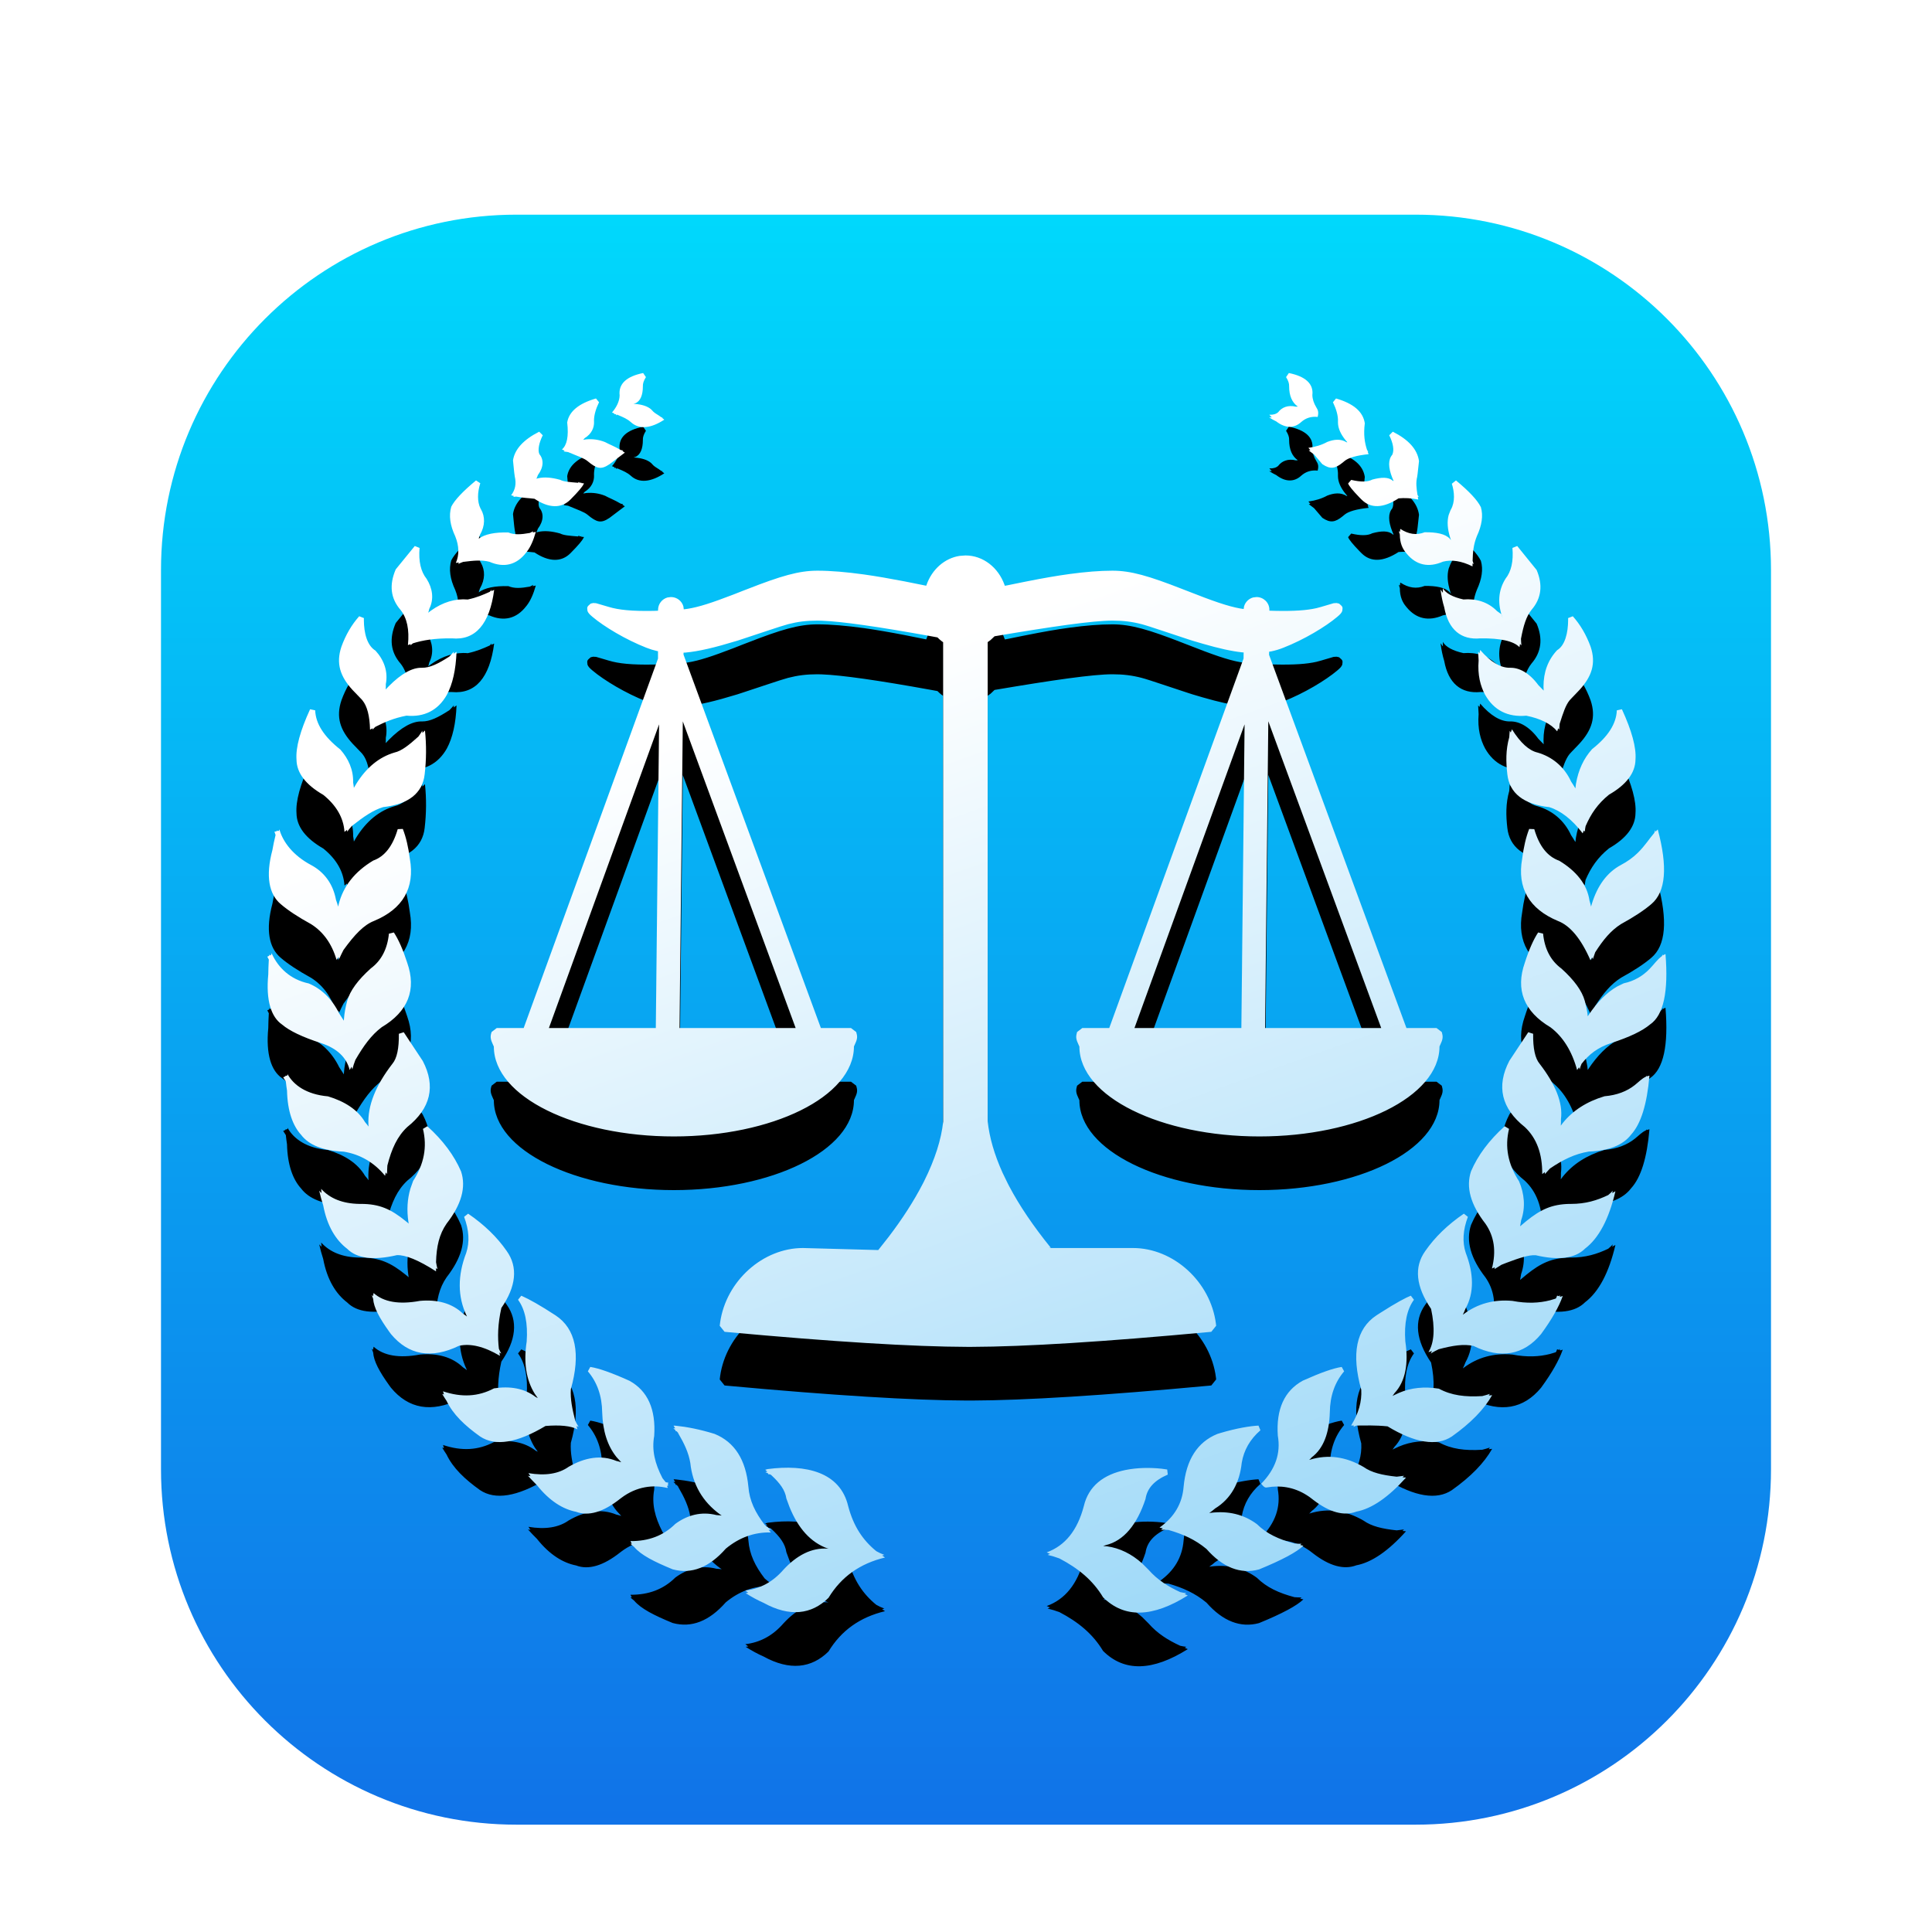 <?xml version="1.0" encoding="UTF-8"?>
<svg width="36px" height="36px" viewBox="0 0 36 36" version="1.1" xmlns="http://www.w3.org/2000/svg" xmlns:xlink="http://www.w3.org/1999/xlink">
    <title>法律助手-法规查询-36</title>
    <defs>
        <filter x="-6.7%" y="-3.3%" width="113.3%" height="113.3%" filterUnits="objectBoundingBox" id="filter-1">
            <feOffset dx="0" dy="1" in="SourceAlpha" result="shadowOffsetOuter1"></feOffset>
            <feGaussianBlur stdDeviation="0.5" in="shadowOffsetOuter1" result="shadowBlurOuter1"></feGaussianBlur>
            <feColorMatrix values="0 0 0 0 0   0 0 0 0 0   0 0 0 0 0  0 0 0 0.15 0" type="matrix" in="shadowBlurOuter1" result="shadowMatrixOuter1"></feColorMatrix>
            <feMerge>
                <feMergeNode in="shadowMatrixOuter1"></feMergeNode>
                <feMergeNode in="SourceGraphic"></feMergeNode>
            </feMerge>
        </filter>
        <linearGradient x1="50%" y1="0%" x2="50%" y2="101.813%" id="linearGradient-2">
            <stop stop-color="#00D9FC" offset="0%"></stop>
            <stop stop-color="#1170E7" offset="100%"></stop>
        </linearGradient>
        <path d="M6.622,0 L23.378,0 C27.035,0 30,2.965 30,6.622 L30,23.378 C30,27.035 27.035,30 23.378,30 L6.622,30 C2.965,30 0,27.035 0,23.378 L0,6.622 C0,2.965 2.965,0 6.622,0 Z" id="path-3"></path>
        <linearGradient x1="43.589%" y1="23.025%" x2="74.393%" y2="99.16%" id="linearGradient-5">
            <stop stop-color="#FFFFFF" offset="0%"></stop>
            <stop stop-color="#9CD8F8" offset="100%"></stop>
        </linearGradient>
        <path d="M21.643,27.367 C21.692,27.373 21.729,27.378 21.749,27.382 L21.76,27.477 C21.51,27.584 21.375,27.732 21.345,27.931 C21.188,28.407 20.941,28.712 20.602,28.792 C20.586,28.797 20.571,28.803 20.556,28.808 L20.626,28.813 C20.864,28.846 21.085,28.954 21.285,29.134 L21.403,29.252 C21.568,29.439 21.759,29.559 21.99,29.666 C22.028,29.675 22.067,29.682 22.106,29.686 L22.075,29.704 L22.133,29.729 C21.479,30.14 20.951,30.158 20.554,29.763 C20.364,29.447 20.094,29.224 19.74,29.039 C19.67,29.013 19.597,28.991 19.521,28.973 L19.566,28.954 C19.546,28.945 19.525,28.935 19.504,28.926 C19.846,28.802 20.076,28.517 20.195,28.066 C20.283,27.69 20.563,27.476 20.968,27.392 C21.19,27.347 21.424,27.344 21.643,27.367 Z M15.805,28.066 C15.904,28.441 16.079,28.701 16.329,28.904 C16.376,28.931 16.426,28.954 16.479,28.973 L16.437,28.985 C16.454,28.998 16.472,29.01 16.491,29.022 C16.024,29.134 15.677,29.381 15.438,29.773 C15.121,30.087 14.712,30.133 14.229,29.867 C14.122,29.82 14.01,29.76 13.894,29.686 L13.943,29.679 C13.925,29.665 13.906,29.651 13.888,29.637 C14.164,29.605 14.4,29.477 14.597,29.251 C14.844,28.983 15.123,28.834 15.426,28.857 C15.434,28.856 15.436,28.856 15.438,28.856 L15.415,28.851 C15.108,28.739 14.873,28.482 14.711,28.08 L14.653,27.923 C14.63,27.766 14.535,27.638 14.369,27.484 C14.361,27.479 14.352,27.474 14.342,27.47 L14.319,27.473 L14.313,27.455 C14.296,27.447 14.278,27.439 14.26,27.431 L14.296,27.425 L14.289,27.414 L14.28,27.406 L14.27,27.397 L14.259,27.387 L14.305,27.374 C15.016,27.281 15.656,27.428 15.805,28.066 Z M23.45,26.564 L23.486,26.651 C23.293,26.819 23.177,27.021 23.138,27.257 C23.099,27.626 22.94,27.926 22.642,28.108 L22.589,28.152 L22.532,28.193 L22.561,28.189 C22.889,28.149 23.175,28.218 23.421,28.4 C23.603,28.58 23.828,28.683 24.12,28.761 C24.163,28.765 24.207,28.766 24.253,28.766 L24.226,28.788 C24.246,28.793 24.267,28.797 24.287,28.802 C24.162,28.922 23.89,29.068 23.46,29.244 C23.114,29.338 22.784,29.207 22.481,28.863 C22.269,28.686 22.04,28.586 21.775,28.509 C21.729,28.505 21.682,28.503 21.634,28.505 L21.667,28.479 C21.647,28.474 21.626,28.469 21.606,28.464 C21.881,28.269 22.03,28.017 22.055,27.702 C22.102,27.201 22.311,26.871 22.685,26.719 L22.737,26.703 C23.05,26.61 23.302,26.571 23.45,26.564 Z M12.551,26.564 L12.596,26.567 C12.789,26.586 13.036,26.632 13.316,26.719 C13.689,26.871 13.898,27.201 13.945,27.702 C13.965,27.964 14.072,28.182 14.248,28.412 C14.285,28.445 14.324,28.475 14.366,28.505 L14.322,28.505 C14.336,28.521 14.35,28.538 14.364,28.555 C14.056,28.547 13.775,28.649 13.524,28.857 C13.216,29.207 12.886,29.338 12.534,29.242 C12.189,29.1 11.944,28.977 11.816,28.825 C11.79,28.804 11.767,28.785 11.747,28.766 L11.773,28.765 C11.763,28.749 11.755,28.733 11.748,28.716 C12.088,28.719 12.364,28.613 12.584,28.395 C12.808,28.23 13.07,28.16 13.349,28.231 L13.4,28.235 L13.448,28.24 L13.417,28.219 C13.09,27.981 12.905,27.659 12.863,27.26 C12.831,27.069 12.751,26.901 12.64,26.711 L12.632,26.694 C12.623,26.685 12.614,26.676 12.605,26.667 L12.587,26.667 L12.588,26.651 C12.575,26.638 12.561,26.626 12.547,26.614 L12.581,26.616 L12.574,26.603 L12.567,26.592 L12.561,26.582 L12.555,26.571 Z M10.999,25.471 C11.155,25.494 11.396,25.579 11.729,25.729 C12.069,25.916 12.223,26.26 12.19,26.757 C12.142,27.022 12.202,27.269 12.345,27.545 C12.364,27.57 12.384,27.595 12.405,27.619 L12.455,27.628 L12.443,27.661 L12.463,27.682 L12.442,27.676 L12.431,27.698 L12.438,27.71 L12.445,27.722 L12.43,27.725 C12.177,27.664 11.865,27.693 11.576,27.912 L11.555,27.928 C11.243,28.175 10.966,28.258 10.735,28.17 C10.494,28.123 10.243,27.973 10.005,27.674 C9.95,27.62 9.895,27.562 9.838,27.499 L9.884,27.507 C9.871,27.489 9.859,27.469 9.847,27.45 C10.163,27.503 10.411,27.463 10.597,27.331 C10.897,27.157 11.202,27.105 11.484,27.222 C11.514,27.229 11.545,27.237 11.576,27.247 L11.489,27.152 C11.32,26.943 11.231,26.665 11.221,26.318 C11.217,26.011 11.128,25.757 10.954,25.553 L10.999,25.471 Z M25.001,25.471 L25.046,25.553 C24.872,25.757 24.783,26.011 24.779,26.319 C24.769,26.693 24.665,26.989 24.441,27.156 L24.419,27.181 L24.395,27.203 L24.41,27.199 C24.745,27.097 25.078,27.142 25.407,27.334 C25.558,27.441 25.755,27.487 26.025,27.516 L26.162,27.499 L26.134,27.527 C26.155,27.529 26.177,27.531 26.199,27.533 C25.87,27.9 25.56,28.113 25.274,28.167 C25.041,28.255 24.772,28.18 24.471,27.948 L24.445,27.928 C24.414,27.903 24.382,27.88 24.349,27.86 C24.105,27.705 23.846,27.675 23.616,27.715 C23.584,27.721 23.562,27.726 23.501,27.647 C23.766,27.375 23.868,27.08 23.81,26.751 C23.777,26.26 23.931,25.916 24.275,25.727 C24.604,25.579 24.845,25.494 25.001,25.471 Z M9.713,24.144 L9.734,24.153 C9.86,24.209 10.063,24.321 10.352,24.51 C10.73,24.76 10.822,25.226 10.637,25.885 C10.625,26.07 10.663,26.252 10.718,26.471 C10.736,26.511 10.758,26.55 10.782,26.588 L10.743,26.571 L10.759,26.633 C10.636,26.568 10.431,26.549 10.165,26.571 C9.636,26.887 9.229,26.956 8.945,26.766 C8.66,26.563 8.441,26.355 8.321,26.103 C8.292,26.059 8.264,26.016 8.239,25.973 L8.273,25.984 L8.255,25.925 C8.603,26.042 8.913,26.025 9.205,25.87 C9.497,25.825 9.768,25.866 9.983,26.032 L10.003,26.042 L10.021,26.051 L9.965,25.972 C9.804,25.714 9.754,25.388 9.814,24.998 C9.838,24.657 9.784,24.398 9.653,24.219 L9.713,24.144 Z M26.289,24.143 L26.347,24.219 C26.216,24.398 26.162,24.657 26.186,24.994 C26.248,25.402 26.192,25.739 25.983,25.961 L25.965,25.988 L25.947,26.011 L26.068,25.954 C26.293,25.858 26.54,25.832 26.812,25.876 C27.044,26.002 27.301,26.034 27.62,26.014 C27.666,26.002 27.713,25.989 27.761,25.973 L27.741,26.004 C27.762,26.002 27.783,26 27.804,25.997 C27.655,26.261 27.405,26.517 27.054,26.766 C26.771,26.956 26.364,26.887 25.855,26.578 C25.62,26.554 25.439,26.563 25.278,26.563 L25.218,26.588 L25.231,26.563 C25.212,26.563 25.194,26.562 25.176,26.562 C25.316,26.338 25.378,26.113 25.365,25.896 C25.178,25.226 25.27,24.76 25.648,24.51 L25.721,24.463 C26.017,24.273 26.201,24.177 26.289,24.143 Z M8.723,22.615 C9.023,22.82 9.263,23.052 9.442,23.311 C9.656,23.611 9.617,23.974 9.342,24.372 C9.273,24.68 9.271,24.92 9.296,25.132 C9.309,25.163 9.324,25.193 9.341,25.221 L9.306,25.203 C9.309,25.224 9.312,25.244 9.315,25.264 C9.022,25.089 8.764,25.029 8.553,25.077 C8.039,25.326 7.611,25.253 7.283,24.856 L7.249,24.809 C7.07,24.559 6.963,24.362 6.953,24.201 C6.935,24.156 6.928,24.132 6.928,24.132 L6.953,24.151 C6.954,24.132 6.957,24.113 6.962,24.094 C7.15,24.262 7.434,24.312 7.824,24.24 C8.14,24.211 8.422,24.28 8.628,24.479 L8.665,24.504 L8.701,24.531 L8.693,24.513 C8.526,24.159 8.525,23.768 8.687,23.347 C8.754,23.145 8.741,22.921 8.648,22.674 L8.723,22.615 Z M27.277,22.615 L27.352,22.674 C27.259,22.921 27.246,23.145 27.312,23.345 C27.461,23.731 27.473,24.089 27.307,24.385 L27.284,24.442 L27.258,24.498 L27.269,24.49 C27.53,24.293 27.834,24.209 28.18,24.24 C28.456,24.292 28.679,24.281 28.883,24.229 L28.983,24.199 C28.987,24.196 28.991,24.194 28.995,24.191 L29.015,24.142 L29.047,24.153 C29.055,24.146 29.064,24.139 29.072,24.132 L29.062,24.157 L29.081,24.162 L29.119,24.148 L29.11,24.175 C29.049,24.341 28.926,24.572 28.715,24.859 C28.389,25.253 27.961,25.326 27.457,25.08 C27.277,25.039 27.073,25.071 26.808,25.141 C26.759,25.164 26.709,25.191 26.659,25.221 L26.683,25.175 C26.662,25.181 26.639,25.188 26.617,25.195 C26.726,25.019 26.742,24.745 26.666,24.389 C26.383,23.974 26.344,23.611 26.557,23.312 C26.737,23.052 26.977,22.82 27.277,22.615 Z M17.99,10.35 C18.318,10.35 18.602,10.574 18.718,10.899 L18.723,10.915 L18.764,10.908 C18.885,10.883 18.975,10.864 19.059,10.848 L19.14,10.832 C19.436,10.773 19.688,10.729 19.93,10.696 C20.226,10.656 20.491,10.634 20.728,10.634 C21.073,10.634 21.407,10.732 22.031,10.976 C22.071,10.992 22.071,10.992 22.111,11.007 C22.609,11.203 22.873,11.295 23.108,11.338 L23.174,11.348 L23.181,11.3 C23.204,11.219 23.268,11.156 23.349,11.133 L23.413,11.125 C23.546,11.125 23.654,11.232 23.653,11.362 L23.653,11.379 L23.752,11.382 C24.114,11.39 24.35,11.373 24.53,11.332 L24.616,11.309 C24.929,11.216 24.832,11.244 24.877,11.239 C24.904,11.235 24.904,11.235 24.952,11.247 C25.022,11.307 25.022,11.307 25.011,11.385 C24.998,11.421 24.971,11.449 24.919,11.493 C24.703,11.676 24.301,11.918 23.915,12.069 C23.84,12.099 23.764,12.122 23.686,12.138 L23.649,12.143 L23.647,12.201 L26.207,19.156 L26.768,19.156 L26.865,19.23 L26.872,19.257 C26.891,19.327 26.881,19.376 26.838,19.466 L26.823,19.499 C26.822,20.441 25.292,21.176 23.467,21.176 C21.643,21.176 20.113,20.441 20.113,19.501 L20.097,19.466 C20.054,19.376 20.044,19.327 20.063,19.257 L20.07,19.23 L20.167,19.156 L20.669,19.156 L23.172,12.27 L23.173,12.157 L23.148,12.156 C22.944,12.134 22.714,12.082 22.412,11.995 L22.222,11.939 C22.199,11.932 22.17,11.922 22.135,11.911 L21.67,11.757 C21.497,11.699 21.337,11.647 21.273,11.631 C21.096,11.585 20.931,11.564 20.728,11.564 C20.37,11.564 19.618,11.672 18.532,11.856 L18.458,11.926 L18.404,11.965 L18.404,20.893 C18.436,21.195 18.529,21.515 18.681,21.852 L18.78,22.056 L18.806,22.106 C18.996,22.466 19.254,22.848 19.58,23.25 L19.536,23.255 L21.11,23.255 C21.869,23.255 22.558,23.886 22.657,24.666 L22.661,24.704 L22.571,24.816 L22.533,24.82 C20.575,25.002 19.099,25.094 18.104,25.097 L18.022,25.097 C17.014,25.094 15.521,25.002 13.539,24.82 L13.501,24.816 L13.411,24.704 L13.416,24.665 L13.419,24.639 C13.53,23.87 14.213,23.255 14.962,23.255 L16.365,23.293 L16.559,23.047 C16.819,22.706 17.031,22.375 17.195,22.057 L17.22,22.008 C17.421,21.605 17.54,21.232 17.575,20.899 L17.574,11.967 C17.551,11.951 17.528,11.933 17.507,11.914 L17.468,11.877 L17.348,11.855 C16.36,11.676 15.682,11.58 15.316,11.566 L15.231,11.564 C15.028,11.564 14.863,11.585 14.685,11.631 C14.622,11.647 14.462,11.699 14.288,11.757 L13.823,11.911 L13.737,11.939 C13.318,12.067 13.024,12.137 12.77,12.16 L12.737,12.161 L12.736,12.197 L15.296,19.156 L15.857,19.156 L15.954,19.23 L15.961,19.257 C15.981,19.327 15.97,19.376 15.927,19.466 L15.912,19.499 C15.911,20.441 14.381,21.176 12.557,21.176 C10.732,21.176 9.202,20.441 9.202,19.501 L9.186,19.466 C9.144,19.376 9.133,19.327 9.152,19.257 L9.16,19.23 L9.256,19.156 L9.758,19.156 L12.261,12.272 L12.261,12.134 L12.243,12.131 C12.209,12.123 12.176,12.114 12.142,12.104 L12.043,12.069 C11.658,11.918 11.255,11.676 11.039,11.493 C10.987,11.449 10.96,11.421 10.947,11.385 C10.937,11.307 10.937,11.307 11.007,11.247 C11.054,11.235 11.054,11.235 11.082,11.239 C11.126,11.244 11.029,11.216 11.343,11.309 C11.528,11.365 11.771,11.39 12.173,11.383 L12.261,11.38 L12.262,11.364 C12.262,11.254 12.337,11.161 12.438,11.133 L12.502,11.125 C12.613,11.125 12.706,11.199 12.734,11.3 L12.741,11.354 L12.816,11.344 C13.027,11.31 13.263,11.233 13.664,11.079 L13.847,11.007 C13.887,10.992 13.887,10.992 13.928,10.976 C14.552,10.732 14.885,10.634 15.231,10.634 C15.483,10.634 15.771,10.659 16.097,10.704 C16.33,10.737 16.574,10.779 16.854,10.833 C16.966,10.855 17.067,10.875 17.223,10.907 L17.259,10.914 L17.265,10.898 C17.366,10.61 17.601,10.401 17.882,10.358 L17.99,10.35 Z M7.963,20.986 C8.252,21.247 8.461,21.526 8.591,21.827 C8.689,22.122 8.597,22.447 8.322,22.8 C8.184,22.998 8.133,23.227 8.125,23.519 C8.132,23.562 8.141,23.605 8.152,23.648 L8.124,23.63 C8.124,23.65 8.124,23.67 8.125,23.69 C7.8,23.48 7.552,23.38 7.394,23.388 C6.961,23.489 6.65,23.451 6.47,23.27 C6.259,23.11 6.095,22.847 6.022,22.458 C5.995,22.375 5.97,22.284 5.948,22.187 L5.991,22.232 C5.989,22.206 5.987,22.18 5.985,22.153 C6.149,22.333 6.383,22.427 6.692,22.433 L6.725,22.433 C7.071,22.433 7.284,22.53 7.559,22.753 C7.578,22.769 7.591,22.779 7.601,22.787 L7.616,22.8 L7.61,22.769 C7.578,22.55 7.589,22.344 7.647,22.149 L7.698,22.005 C7.902,21.692 7.963,21.37 7.881,21.035 L7.963,20.986 Z M28.037,20.986 L28.119,21.035 C28.037,21.37 28.098,21.692 28.306,22.013 C28.403,22.243 28.43,22.495 28.344,22.739 C28.338,22.775 28.332,22.812 28.325,22.85 C28.384,22.799 28.384,22.799 28.441,22.753 C28.708,22.537 28.913,22.441 29.241,22.433 L29.275,22.433 C29.543,22.433 29.757,22.369 29.967,22.268 C29.997,22.243 30.025,22.216 30.052,22.187 L30.041,22.231 L30.101,22.198 C29.981,22.713 29.792,23.071 29.535,23.266 C29.35,23.451 29.039,23.489 28.614,23.389 C28.489,23.382 28.319,23.437 28.072,23.53 L27.978,23.567 C27.936,23.592 27.893,23.619 27.848,23.648 L27.854,23.615 L27.8,23.636 C27.883,23.313 27.842,23.036 27.679,22.802 C27.403,22.447 27.311,22.122 27.411,21.824 C27.539,21.526 27.748,21.247 28.037,20.986 Z M7.523,19.234 L7.878,19.77 C8.123,20.239 8.024,20.655 7.589,21 C7.403,21.174 7.297,21.406 7.218,21.718 C7.214,21.77 7.213,21.823 7.213,21.877 L7.188,21.847 C7.183,21.868 7.179,21.888 7.175,21.909 C6.969,21.659 6.711,21.509 6.403,21.459 C6.023,21.443 5.757,21.339 5.61,21.145 C5.46,20.981 5.357,20.712 5.348,20.322 C5.34,20.268 5.332,20.211 5.326,20.151 L5.277,20.074 L5.316,20.056 L5.315,20.039 L5.321,20.05 L5.357,20.037 L5.357,20.027 L5.359,20.015 L5.364,20.025 C5.474,20.217 5.706,20.393 6.112,20.429 C6.417,20.521 6.664,20.674 6.801,20.908 L6.836,20.95 L6.868,20.992 L6.865,20.956 C6.848,20.606 6.998,20.227 7.314,19.819 C7.395,19.722 7.436,19.537 7.432,19.263 L7.523,19.234 Z M28.477,19.234 L28.568,19.263 C28.564,19.537 28.605,19.722 28.688,19.821 C28.977,20.196 29.127,20.546 29.086,20.854 L29.086,20.916 L29.083,20.975 L29.119,20.927 C29.308,20.692 29.566,20.526 29.898,20.427 C30.132,20.407 30.317,20.333 30.459,20.221 C30.538,20.159 30.591,20.098 30.668,20.063 C30.681,20.048 30.685,20.039 30.685,20.039 L30.681,20.058 C30.697,20.052 30.715,20.047 30.735,20.043 C30.69,20.574 30.577,20.941 30.393,21.142 C30.243,21.339 29.977,21.443 29.603,21.458 C29.342,21.501 29.119,21.612 28.881,21.774 L28.787,21.877 L28.786,21.84 C28.77,21.852 28.753,21.864 28.737,21.877 C28.741,21.499 28.633,21.208 28.414,21.002 C27.976,20.655 27.877,20.239 28.125,19.766 L28.477,19.234 Z M7.339,17.375 C7.427,17.509 7.51,17.697 7.587,17.937 C7.765,18.443 7.603,18.849 7.113,19.14 C6.92,19.285 6.774,19.488 6.622,19.75 C6.6,19.807 6.581,19.865 6.565,19.926 L6.55,19.877 C6.539,19.897 6.528,19.918 6.516,19.938 C6.456,19.701 6.279,19.534 5.98,19.436 C5.64,19.326 5.397,19.211 5.256,19.091 C5.053,18.952 4.952,18.643 4.999,18.157 C5,18.071 5.003,17.979 5.009,17.881 L4.981,17.826 L5.014,17.811 L5.016,17.781 L5.025,17.804 L5.055,17.79 L5.058,17.775 L5.062,17.761 L5.072,17.785 C5.187,18.028 5.403,18.25 5.752,18.325 C5.975,18.417 6.181,18.6 6.321,18.886 L6.364,18.952 L6.407,19.019 L6.41,18.977 C6.417,18.883 6.436,18.772 6.47,18.649 C6.522,18.461 6.668,18.262 6.909,18.045 C7.105,17.9 7.218,17.685 7.247,17.397 L7.339,17.375 Z M28.661,17.375 L28.753,17.397 C28.782,17.685 28.895,17.9 29.095,18.048 C29.332,18.262 29.478,18.461 29.53,18.649 C29.552,18.729 29.567,18.803 29.578,18.871 L29.585,18.937 L29.598,18.918 C29.763,18.67 29.942,18.491 30.137,18.38 L30.257,18.322 C30.451,18.281 30.611,18.186 30.739,18.053 C30.824,17.965 30.882,17.878 30.966,17.817 L30.976,17.798 L30.984,17.781 L30.984,17.804 C31,17.794 31.016,17.785 31.034,17.777 C31.091,18.479 30.998,18.917 30.748,19.088 C30.603,19.211 30.36,19.326 30.021,19.436 C29.772,19.517 29.608,19.646 29.47,19.823 C29.456,19.856 29.444,19.89 29.435,19.926 L29.422,19.887 C29.41,19.904 29.399,19.921 29.387,19.939 C29.29,19.583 29.123,19.318 28.892,19.143 C28.397,18.849 28.235,18.443 28.413,17.938 C28.49,17.697 28.573,17.509 28.661,17.375 Z M12.281,13.497 L10.228,19.156 L12.22,19.156 L12.281,13.497 Z M23.633,13.44 L23.573,19.156 L25.737,19.156 L23.633,13.44 Z M23.191,13.497 L21.139,19.156 L23.131,19.156 L23.191,13.497 Z M12.723,13.442 L12.662,19.156 L14.826,19.156 L12.723,13.442 Z M28.494,15.446 L28.589,15.45 C28.682,15.769 28.835,15.961 29.055,16.039 C29.369,16.229 29.575,16.478 29.618,16.782 L29.634,16.837 L29.647,16.893 L29.661,16.844 C29.767,16.498 29.947,16.256 30.201,16.119 C30.323,16.055 30.428,15.979 30.516,15.893 C30.653,15.759 30.733,15.626 30.823,15.523 C30.828,15.512 30.831,15.504 30.834,15.496 L30.841,15.469 L30.848,15.496 C30.862,15.482 30.876,15.468 30.89,15.456 C31.077,16.153 31.041,16.618 30.771,16.846 C30.636,16.962 30.446,17.087 30.205,17.219 C30.014,17.34 29.872,17.513 29.724,17.745 L29.681,17.871 L29.667,17.838 L29.635,17.891 C29.459,17.49 29.257,17.247 29.028,17.16 C28.492,16.936 28.267,16.545 28.363,16.003 C28.391,15.785 28.434,15.6 28.494,15.446 Z M7.506,15.446 C7.566,15.6 7.609,15.785 7.637,16.001 C7.733,16.545 7.508,16.936 6.97,17.16 C6.781,17.233 6.608,17.414 6.4,17.702 C6.372,17.756 6.345,17.812 6.319,17.871 L6.307,17.832 C6.296,17.85 6.284,17.867 6.271,17.885 C6.183,17.585 6.024,17.364 5.798,17.221 C5.554,17.087 5.364,16.962 5.23,16.846 C5.012,16.662 4.946,16.326 5.076,15.839 C5.091,15.75 5.111,15.657 5.135,15.559 L5.114,15.497 L5.152,15.491 L5.155,15.48 L5.157,15.469 L5.162,15.484 L5.194,15.483 L5.206,15.455 L5.21,15.469 C5.277,15.689 5.456,15.938 5.799,16.12 C6.034,16.246 6.205,16.462 6.261,16.769 L6.283,16.832 L6.301,16.894 L6.31,16.853 C6.395,16.515 6.608,16.243 6.955,16.035 C7.165,15.961 7.318,15.769 7.411,15.45 L7.506,15.446 Z M30.222,13.216 C30.407,13.619 30.492,13.931 30.475,14.152 C30.472,14.403 30.303,14.623 29.982,14.807 C29.771,14.977 29.643,15.167 29.545,15.395 C29.538,15.429 29.533,15.463 29.531,15.497 L29.512,15.475 C29.505,15.492 29.498,15.51 29.491,15.528 C29.291,15.267 29.08,15.105 28.868,15.04 C28.391,14.987 28.126,14.781 28.087,14.427 C28.061,14.202 28.055,13.975 28.123,13.736 L28.131,13.617 L28.151,13.649 L28.173,13.59 C28.333,13.844 28.492,13.987 28.651,14.023 C28.918,14.101 29.144,14.279 29.275,14.563 L29.316,14.626 L29.355,14.69 L29.366,14.604 C29.41,14.349 29.508,14.135 29.666,13.959 C29.966,13.724 30.118,13.483 30.127,13.236 L30.222,13.216 Z M5.778,13.216 L5.873,13.236 C5.882,13.483 6.034,13.724 6.341,13.966 C6.49,14.133 6.587,14.342 6.58,14.581 L6.588,14.631 L6.594,14.681 L6.638,14.606 C6.827,14.302 7.065,14.106 7.352,14.022 C7.481,13.993 7.612,13.891 7.796,13.725 C7.821,13.691 7.845,13.655 7.869,13.617 L7.871,13.657 C7.886,13.642 7.902,13.627 7.919,13.612 C7.947,13.885 7.945,14.156 7.913,14.427 C7.874,14.781 7.609,14.987 7.141,15.039 C6.956,15.094 6.778,15.216 6.556,15.391 C6.526,15.425 6.497,15.46 6.469,15.497 L6.466,15.463 C6.451,15.475 6.435,15.488 6.419,15.501 C6.402,15.24 6.269,15.009 6.024,14.811 C5.697,14.623 5.528,14.403 5.525,14.155 C5.508,13.931 5.593,13.619 5.778,13.216 Z M29.307,11.483 C29.447,11.64 29.558,11.829 29.639,12.051 C29.744,12.366 29.658,12.607 29.433,12.854 L29.396,12.893 L29.282,13.012 C29.265,13.029 29.252,13.044 29.246,13.051 C29.174,13.14 29.128,13.279 29.062,13.487 C29.058,13.521 29.056,13.557 29.055,13.595 L29.035,13.571 L29.016,13.627 C28.9,13.487 28.704,13.389 28.44,13.336 C28.096,13.367 27.837,13.236 27.673,12.947 C27.586,12.785 27.53,12.578 27.552,12.307 C27.549,12.255 27.545,12.2 27.543,12.143 L27.569,12.175 C27.572,12.154 27.576,12.132 27.581,12.111 C27.775,12.336 27.961,12.445 28.135,12.443 C28.306,12.437 28.497,12.538 28.664,12.765 C28.696,12.797 28.73,12.831 28.764,12.868 L28.765,12.892 L28.761,12.792 C28.761,12.524 28.843,12.299 29.015,12.115 C29.16,12.029 29.219,11.797 29.22,11.55 L29.219,11.517 L29.307,11.483 Z M6.693,11.483 L6.781,11.517 L6.78,11.549 C6.781,11.797 6.84,12.029 6.997,12.124 C7.154,12.296 7.235,12.512 7.189,12.748 L7.189,12.798 L7.187,12.847 L7.246,12.785 C7.478,12.552 7.683,12.437 7.863,12.443 C8.01,12.445 8.164,12.369 8.374,12.233 C8.402,12.205 8.429,12.175 8.457,12.143 L8.453,12.182 L8.507,12.145 C8.494,12.481 8.434,12.748 8.326,12.948 C8.163,13.236 7.904,13.367 7.574,13.335 C7.341,13.38 7.165,13.456 6.994,13.544 C6.976,13.559 6.96,13.577 6.945,13.595 L6.944,13.57 C6.928,13.578 6.911,13.587 6.895,13.596 C6.889,13.339 6.841,13.158 6.755,13.052 L6.74,13.034 C6.718,13.01 6.6,12.89 6.567,12.854 C6.342,12.607 6.256,12.366 6.362,12.05 C6.442,11.829 6.553,11.64 6.693,11.483 Z M28.271,10.174 L28.633,10.621 C28.752,10.902 28.721,11.152 28.538,11.363 C28.437,11.489 28.387,11.661 28.341,11.903 C28.342,11.942 28.345,11.983 28.349,12.025 L28.323,12 C28.32,12.02 28.316,12.039 28.313,12.059 C28.206,11.947 27.961,11.89 27.583,11.895 C27.228,11.928 26.987,11.736 26.911,11.316 C26.881,11.219 26.858,11.109 26.842,10.985 L26.886,11.046 C26.885,11.018 26.885,10.99 26.886,10.961 C26.938,11.054 27.07,11.126 27.269,11.17 C27.502,11.151 27.726,11.214 27.896,11.388 C27.923,11.406 27.95,11.426 27.978,11.446 L28.001,11.52 C27.9,11.248 27.916,11.002 28.054,10.782 C28.159,10.651 28.203,10.461 28.182,10.21 L28.271,10.174 Z M7.729,10.174 L7.818,10.21 C7.797,10.461 7.841,10.651 7.95,10.787 C8.06,10.964 8.091,11.161 7.998,11.347 L7.99,11.382 L7.979,11.417 L8.03,11.378 C8.252,11.22 8.485,11.15 8.716,11.171 C8.889,11.134 9.009,11.08 9.125,11.028 C9.14,11.014 9.15,11 9.158,10.985 L9.153,11.016 C9.171,11.007 9.189,10.999 9.208,10.992 C9.125,11.627 8.86,11.936 8.421,11.895 C8.098,11.891 7.873,11.931 7.695,11.987 C7.678,11.999 7.664,12.011 7.651,12.025 L7.651,12.002 C7.634,12.007 7.618,12.013 7.601,12.02 C7.631,11.733 7.584,11.515 7.463,11.364 C7.279,11.152 7.248,10.902 7.374,10.609 L7.729,10.174 Z M27.13,8.952 C27.375,9.155 27.528,9.317 27.594,9.45 C27.64,9.607 27.613,9.789 27.519,9.991 C27.457,10.145 27.444,10.285 27.44,10.45 C27.445,10.47 27.452,10.49 27.461,10.509 L27.439,10.499 L27.438,10.554 C27.233,10.452 27.047,10.424 26.887,10.466 C26.619,10.582 26.389,10.532 26.211,10.316 L26.198,10.3 C26.136,10.226 26.084,10.123 26.084,9.96 L26.065,9.897 L26.086,9.912 C26.087,9.894 26.089,9.875 26.092,9.855 C26.25,9.956 26.393,9.977 26.546,9.918 C26.763,9.915 26.931,9.947 27.015,10.038 L27.037,10.066 L27.023,10.023 C26.971,9.858 26.961,9.716 26.994,9.596 L27.027,9.51 L27.036,9.493 C27.115,9.353 27.102,9.167 27.053,9.014 L27.13,8.952 Z M8.87,8.952 L8.95,9.005 L8.944,9.022 C8.899,9.173 8.888,9.345 8.955,9.478 L8.964,9.493 C9.038,9.625 9.044,9.793 8.942,9.968 C8.935,9.99 8.928,10.013 8.92,10.037 C9.037,9.953 9.22,9.915 9.473,9.922 C9.584,9.968 9.702,9.961 9.872,9.931 C9.894,9.922 9.915,9.91 9.935,9.897 L9.925,9.922 C9.944,9.918 9.963,9.914 9.984,9.911 C9.94,10.069 9.885,10.193 9.816,10.282 L9.803,10.298 C9.624,10.529 9.389,10.585 9.12,10.468 C8.982,10.431 8.832,10.444 8.63,10.47 C8.6,10.48 8.57,10.494 8.539,10.509 L8.551,10.481 C8.532,10.484 8.513,10.486 8.494,10.489 C8.559,10.341 8.556,10.176 8.483,9.994 C8.387,9.789 8.36,9.607 8.409,9.441 C8.472,9.317 8.625,9.155 8.87,8.952 Z M10.047,8.044 L10.114,8.111 L10.107,8.124 C10.047,8.248 10.015,8.385 10.051,8.463 C10.133,8.56 10.134,8.704 10.022,8.853 L10.01,8.886 L9.995,8.92 L10.03,8.911 C10.143,8.886 10.278,8.896 10.438,8.941 C10.503,8.975 10.602,8.982 10.771,8.996 L10.793,8.999 L10.773,8.996 L10.785,8.978 L10.803,8.997 C10.813,8.995 10.823,8.993 10.834,8.99 L10.828,9.001 L10.881,9.006 L10.875,9.021 C10.852,9.069 10.779,9.158 10.631,9.307 C10.459,9.481 10.224,9.47 9.96,9.294 C9.856,9.28 9.751,9.28 9.619,9.253 L9.563,9.259 L9.577,9.243 C9.559,9.239 9.542,9.234 9.524,9.229 C9.601,9.128 9.624,9.015 9.592,8.879 L9.583,8.814 C9.581,8.796 9.58,8.782 9.578,8.769 L9.571,8.699 C9.568,8.673 9.565,8.638 9.559,8.579 C9.59,8.371 9.754,8.193 10.047,8.044 Z M25.953,8.044 C26.246,8.193 26.41,8.371 26.441,8.592 L26.415,8.827 C26.411,8.858 26.411,8.858 26.407,8.885 C26.381,8.992 26.392,9.089 26.413,9.222 C26.419,9.235 26.428,9.247 26.437,9.259 L26.418,9.255 C26.421,9.272 26.424,9.29 26.427,9.308 C26.297,9.281 26.168,9.276 26.06,9.286 C25.776,9.47 25.541,9.481 25.369,9.307 L25.335,9.273 C25.199,9.133 25.137,9.053 25.12,9.009 L25.178,8.942 C25.356,8.984 25.485,8.982 25.572,8.936 C25.735,8.892 25.875,8.885 25.953,8.959 L25.968,8.962 L25.943,8.903 C25.866,8.709 25.865,8.563 25.943,8.474 C25.985,8.385 25.953,8.248 25.893,8.125 L25.886,8.111 L25.953,8.044 Z M11.105,7.425 L11.163,7.496 L11.158,7.505 C11.108,7.607 11.068,7.731 11.068,7.838 L11.069,7.856 C11.074,7.967 11.024,8.085 10.896,8.163 L10.867,8.196 L10.922,8.187 C11.043,8.176 11.16,8.192 11.275,8.238 C11.355,8.282 11.447,8.314 11.566,8.385 C11.581,8.39 11.597,8.392 11.613,8.394 L11.597,8.404 C11.612,8.413 11.627,8.423 11.643,8.434 L11.357,8.65 C11.199,8.757 11.12,8.735 10.947,8.591 C10.886,8.54 10.771,8.501 10.586,8.424 C10.561,8.419 10.533,8.416 10.503,8.413 L10.521,8.397 C10.505,8.39 10.488,8.383 10.471,8.375 C10.564,8.295 10.599,8.133 10.569,7.872 C10.603,7.666 10.785,7.518 11.105,7.425 Z M24.895,7.425 C25.215,7.518 25.397,7.666 25.431,7.886 C25.405,8.098 25.427,8.247 25.475,8.39 C25.482,8.399 25.489,8.406 25.497,8.413 L25.484,8.416 C25.49,8.431 25.496,8.447 25.502,8.463 C25.276,8.486 25.125,8.53 25.053,8.591 L25.018,8.62 C24.879,8.733 24.789,8.749 24.64,8.649 L24.487,8.47 L24.387,8.394 L24.417,8.388 L24.38,8.345 C24.514,8.327 24.629,8.291 24.731,8.235 C24.854,8.187 24.983,8.172 25.091,8.241 L25.106,8.241 L25.074,8.204 C24.98,8.088 24.932,7.979 24.931,7.873 L24.931,7.856 C24.937,7.748 24.897,7.62 24.845,7.512 L24.837,7.496 L24.895,7.425 Z M11.984,6.951 L12.036,7.027 C11.994,7.093 11.976,7.149 11.979,7.2 C11.979,7.358 11.934,7.478 11.835,7.516 L11.805,7.523 L11.826,7.526 C11.961,7.536 12.064,7.569 12.132,7.627 L12.177,7.674 C12.211,7.706 12.254,7.724 12.324,7.776 C12.333,7.779 12.342,7.779 12.351,7.778 L12.334,7.784 C12.348,7.795 12.362,7.807 12.378,7.82 C12.129,7.983 11.91,8.009 11.753,7.864 C11.689,7.807 11.616,7.775 11.515,7.733 L11.482,7.717 L11.499,7.726 L11.49,7.74 L11.474,7.717 C11.463,7.717 11.452,7.718 11.441,7.719 L11.452,7.707 L11.439,7.701 L11.429,7.697 L11.404,7.686 L11.413,7.675 C11.486,7.589 11.544,7.476 11.546,7.368 C11.521,7.152 11.675,7.013 11.984,6.951 Z M24.016,6.951 C24.325,7.013 24.479,7.152 24.454,7.361 C24.455,7.436 24.481,7.513 24.525,7.586 C24.552,7.633 24.578,7.667 24.553,7.769 C24.433,7.756 24.332,7.788 24.247,7.863 C24.121,7.981 23.955,7.987 23.782,7.853 C23.739,7.833 23.694,7.807 23.649,7.778 L23.698,7.778 C23.683,7.763 23.668,7.746 23.652,7.728 C23.725,7.732 23.781,7.714 23.817,7.681 C23.884,7.592 23.998,7.542 24.147,7.578 L24.183,7.576 C24.075,7.501 24.021,7.373 24.021,7.197 C24.024,7.149 24.006,7.093 23.964,7.027 L24.016,6.951 Z" id="path-6"></path>
        <filter x="-7.7%" y="-4.3%" width="115.3%" height="117.3%" filterUnits="objectBoundingBox" id="filter-7">
            <feOffset dx="0" dy="1" in="SourceAlpha" result="shadowOffsetOuter1"></feOffset>
            <feGaussianBlur stdDeviation="0.5" in="shadowOffsetOuter1" result="shadowBlurOuter1"></feGaussianBlur>
            <feColorMatrix values="0 0 0 0 0   0 0 0 0 0.291   0 0 0 0 0.533  0 0 0 0.15 0" type="matrix" in="shadowBlurOuter1"></feColorMatrix>
        </filter>
    </defs>
    <g id="法律助手-法规查询-36" stroke="none" stroke-width="1" fill="none" fill-rule="evenodd">
        <g id="编组-5">
            <g id="编组-2" transform="translate(3, 3)" filter="url(#filter-1)">
                <mask id="mask-4" fill="white">
                    <use xlink:href="#path-3"></use>
                </mask>
                <use id="蒙版" fill="url(#linearGradient-2)" xlink:href="#path-3"></use>
            </g>
            <g id="形状结合">
                <use fill="black" fill-opacity="1" filter="url(#filter-7)" xlink:href="#path-6"></use>
                <use fill="url(#linearGradient-5)" fill-rule="evenodd" xlink:href="#path-6"></use>
            </g>
        </g>
    </g>
</svg>